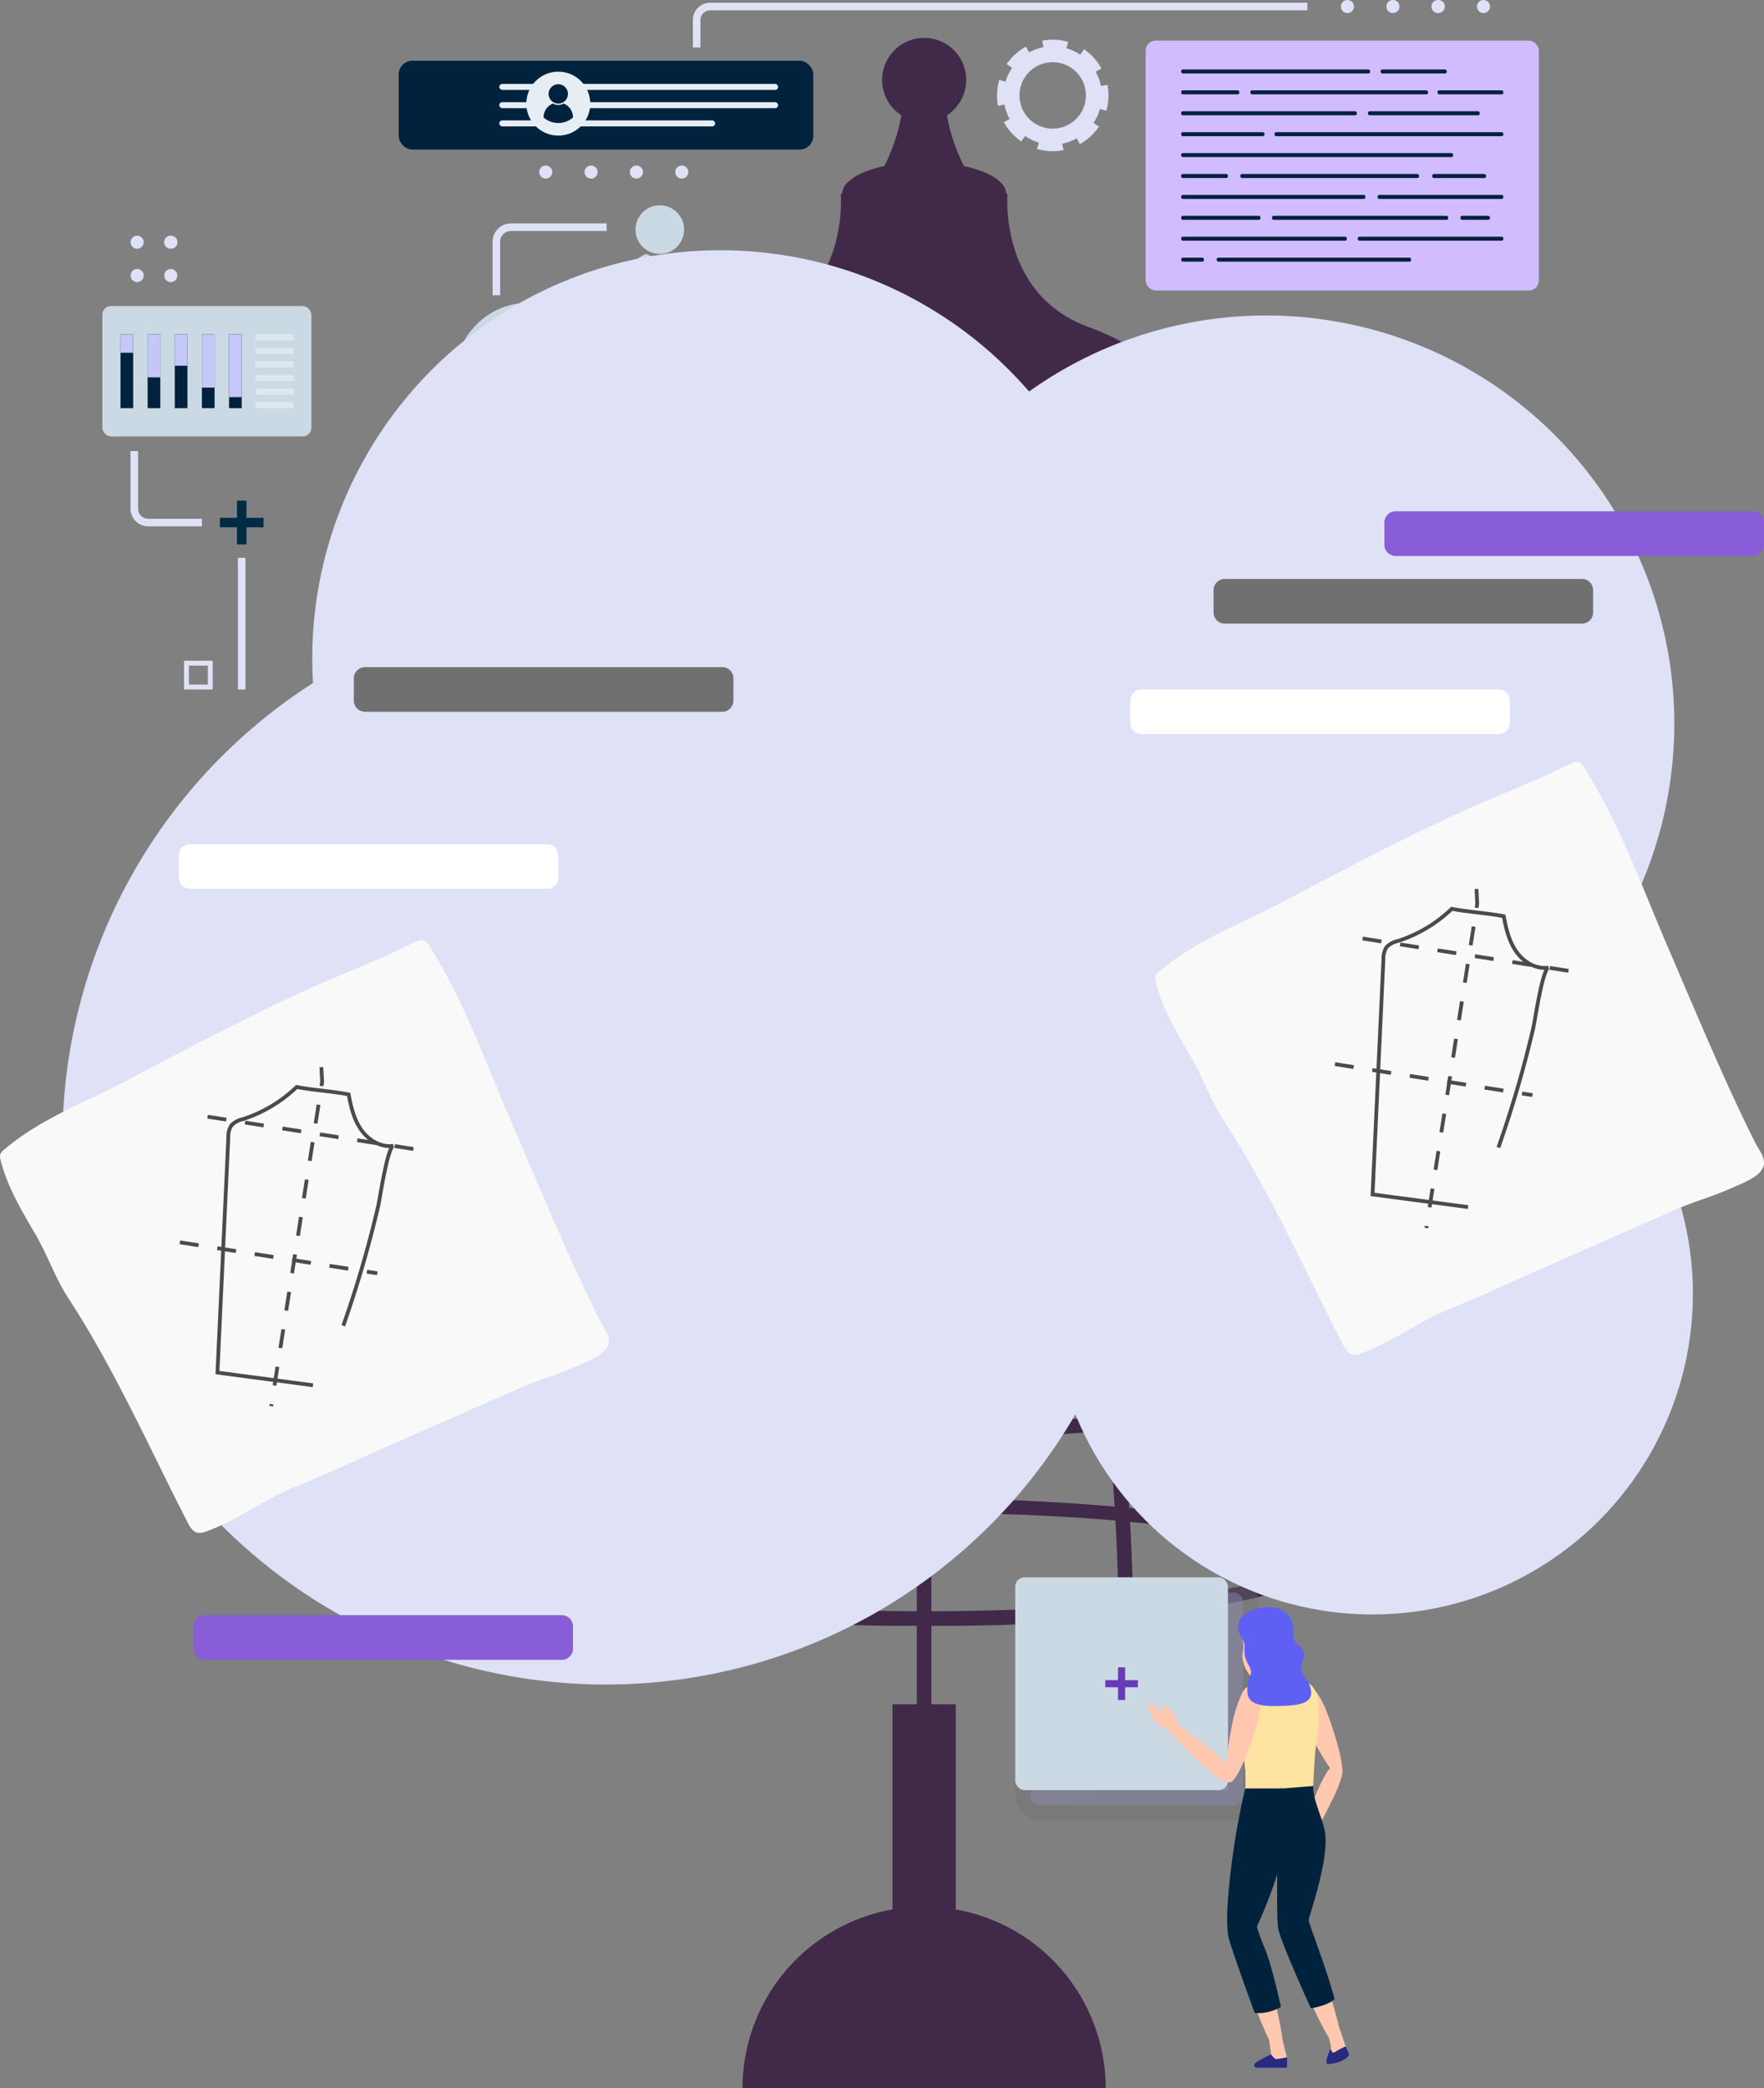 <svg xmlns="http://www.w3.org/2000/svg" xmlns:xlink="http://www.w3.org/1999/xlink" width="465.778" height="551.189" viewBox="0 0 465.778 551.189">
  <rect x="0" y="0" width="465.778" height="551.189" fill="#808080" stroke="none"/>
  <defs>
    <linearGradient id="linear-gradient" x1="0.167" y1="-0.077" x2="0.833" y2="1.077" gradientUnits="objectBoundingBox">
      <stop offset="0" stop-color="#b1b2f3"/>
      <stop offset="1" stop-color="#9d9ef0"/>
    </linearGradient>
  </defs>
  <g id="Grupo_48193" data-name="Grupo 48193" transform="translate(-683.523 -12978.405)">
    <g id="Grupo_40129" data-name="Grupo 40129" transform="translate(-29 866.405)">
      <g id="Group_26955" data-name="Group 26955" transform="translate(853.795 12122)">
        <path id="Path_67621" data-name="Path 67621" d="M-208.625,808.263c-23.729-8.717-21.3-35.112-21.3-35.112h-.37c0-3.153-4.484-5.895-11.127-7.329a47.21,47.21,0,0,1-4.5-13.414,11.1,11.1,0,0,0,3.3-15.344,11.1,11.1,0,0,0-15.346-3.3,11.1,11.1,0,0,0-3.294,15.346,11.089,11.089,0,0,0,3.294,3.294,47.072,47.072,0,0,1-4.5,13.414c-6.634,1.435-11.127,4.177-11.127,7.329h-.379s2.421,26.395-21.3,35.112-37.775,27.128-14.044,53.271,28.352,52.306,28.352,52.306H-228a180.4,180.4,0,0,1,33.426-52.306C-170.85,835.384-184.894,816.98-208.625,808.263Z" transform="translate(354.693 -731.99)" fill="#41294a"/>
        <path id="Path_67622" data-name="Path 67622" d="M-213.806,785c-19.831-19.613-46.27,6.538-46.27,6.538s-26.44-26.151-46.268-6.538-4.722,38.136,8.5,46.858c0,0-2.832,37.047-10.385,45.763A213.75,213.75,0,0,0-259,890.935a179.388,179.388,0,0,0,47.082-13.315c-7.553-8.717-10.387-45.763-10.387-45.763C-209.087,823.135-193.978,804.612-213.806,785Z" transform="translate(361.737 -675.212)" fill="#895cd8"/>
        <path id="Path_67623" data-name="Path 67623" d="M-295.29,778.052a24.476,24.476,0,0,0-11.053,6.515c-19.83,19.613-4.722,38.136,8.5,46.857,0,0-2.832,37.047-10.385,45.763A213.787,213.787,0,0,0-259,890.5a179.389,179.389,0,0,0,47.082-13.315,31.947,31.947,0,0,1-5.026-11.629C-277.043,855.481-291.734,801.465-295.29,778.052Z" transform="translate(361.736 -674.781)" fill="#d1bcff"/>
        <rect id="Rectangle_25741" data-name="Rectangle 25741" width="16.703" height="58.875" transform="translate(94.384 439.828)" fill="#41294a"/>
        <path id="Path_67624" data-name="Path 67624" d="M-263.963,951.994a47.944,47.944,0,0,0-47.945,47.94v0h95.888A47.943,47.943,0,0,0-263.963,951.994Z" transform="translate(366.7 -458.748)" fill="#41294a"/>
        <path id="Path_67625" data-name="Path 67625" d="M-248.724,870.39c-30.332,0-75.454-4.484-75.454-16.815s45.122-16.815,75.454-16.815,75.452,4.484,75.452,16.815S-218.394,870.39-248.724,870.39Zm0-29.783c-44.367,0-71.609,7.553-71.609,12.97s27.242,12.968,71.609,12.968,71.607-7.553,71.607-12.968S-204.36,840.607-248.724,840.607Z" transform="translate(351.461 -601.866)" fill="#41294a"/>
        <path id="Path_67626" data-name="Path 67626" d="M-240.969,890.758c-35.955,0-89.455-4.484-89.455-16.814s53.494-16.815,89.455-16.815,89.455,4.484,89.455,16.815S-205.012,890.758-240.969,890.758Zm0-29.783c-52.256,0-85.6,7.681-85.6,12.97s33.347,12.967,85.6,12.967,85.6-7.68,85.6-12.967S-188.713,860.975-240.969,860.975Z" transform="translate(343.703 -576.569)" fill="#41294a"/>
        <path id="Path_67627" data-name="Path 67627" d="M-235.488,915.471a482.331,482.331,0,0,1-69.181-4.385c-30.166-4.612-30.166-10.5-30.166-12.429s0-7.82,30.166-12.432a548.285,548.285,0,0,1,138.36,0c30.166,4.612,30.166,10.5,30.166,12.432s0,7.818-30.166,12.429A482.281,482.281,0,0,1-235.488,915.471Zm0-29.784c-62.7,0-95.508,8.443-95.508,12.97s32.8,12.97,95.508,12.97,95.509-8.443,95.509-12.97S-172.789,885.687-235.488,885.687Z" transform="translate(338.225 -545.875)" fill="#41294a"/>
        <path id="Path_67628" data-name="Path 67628" d="M-233.61,937.562a515.881,515.881,0,0,1-71.573-4.383c-27.94-4.125-31.164-9.071-31.164-12.432s3.233-8.3,31.164-12.432a586.656,586.656,0,0,1,143.144,0c27.94,4.127,31.164,9.071,31.164,12.432s-3.233,8.307-31.164,12.432A515.83,515.83,0,0,1-233.61,937.562Zm0-29.784c-64.932,0-98.9,8.443-98.9,12.969s33.968,12.97,98.9,12.97,98.9-8.443,98.9-12.97S-168.68,907.778-233.61,907.778Z" transform="translate(336.347 -518.438)" fill="#41294a"/>
        <path id="Path_67629" data-name="Path 67629" d="M-336.347,1023.464c0-1.253,0-126.318,54.949-202.228l3.116,2.253c-54.216,74.9-54.225,198.71-54.22,199.954Z" transform="translate(336.347 -621.146)" fill="#41294a"/>
        <path id="Path_67630" data-name="Path 67630" d="M-212.53,1023.463l-3.845-.018c0-1.244-.02-125.073-54.22-199.954l3.116-2.253C-212.537,897.145-212.523,1022.209-212.53,1023.463Z" transform="translate(418.01 -621.144)" fill="#41294a"/>
        <path id="Path_67631" data-name="Path 67631" d="M-246.558,1030.15l-3.845-.034c0-.9.4-91.3-31.112-203.027l3.7-1.045C-246.143,938.336-246.549,1029.246-246.558,1030.15Z" transform="translate(404.447 -615.175)" fill="#41294a"/>
        <path id="Path_67632" data-name="Path 67632" d="M-316.061,1030.15c0-.9-.415-91.814,31.258-204.106l3.7,1.045c-31.513,111.731-31.119,202.128-31.112,203.027Z" transform="translate(361.542 -615.175)" fill="#41294a"/>
        <path id="Path_67633" data-name="Path 67633" d="M-261.754,839.129a95.657,95.657,0,0,1-49.429-14.746,1.923,1.923,0,0,1-.475-2.677,1.923,1.923,0,0,1,2.677-.476c.448.321,46.156,31.442,90.26.011a1.928,1.928,0,0,1,2.686.455,1.925,1.925,0,0,1-.455,2.683h0A76.572,76.572,0,0,1-261.754,839.129Z" transform="translate(366.58 -621.583)" fill="#41294a"/>
        <rect id="Rectangle_25742" data-name="Rectangle 25742" width="3.845" height="309.596" transform="translate(100.814 215.719)" fill="#41294a"/>
      </g>
      <g id="Grupo_40120" data-name="Grupo 40120" transform="translate(975.779 12122.48)">
        <path id="Trazado_68871" data-name="Trazado 68871" d="M543.705,126.019h0Z" transform="translate(-516.121 -118.431)" fill="#dfe1f7"/>
        <path id="Trazado_68872" data-name="Trazado 68872" d="M539.175,128.656l-1.71.334a12.972,12.972,0,0,0-1.385-3.807l1.522-.843a14.7,14.7,0,0,0-4.626-5.062l-.974,1.44A12.967,12.967,0,0,0,528.333,119l.482-1.667-.077-.022a14.661,14.661,0,0,0-6.776-.295l.329,1.71a13,13,0,0,0-3.811,1.376l-.838-1.525a14.7,14.7,0,0,0-5.074,4.613l1.437.977a12.988,12.988,0,0,0-1.728,3.666l-1.666-.486-.033.115a14.664,14.664,0,0,0-.3,6.736l1.711-.324a12.993,12.993,0,0,0,1.366,3.815l-1.526.834h0a14.715,14.715,0,0,0,4.6,5.087l.981-1.434a12.981,12.981,0,0,0,3.662,1.735l-.491,1.666h0l.153.045a14.675,14.675,0,0,0,6.854.28l-.339-1.709a13,13,0,0,0,3.8-1.4l.848,1.521a14.706,14.706,0,0,0,5.049-4.639l-1.444-.971a13,13,0,0,0,1.711-3.673l1.667.477.011-.038a14.635,14.635,0,0,0,.287-6.815Zm-14.437,11.568a8.768,8.768,0,1,1,8.419-6.374A8.742,8.742,0,0,1,524.738,140.224Z" transform="translate(-510.018 -116.752)" fill="#dfe1f7"/>
      </g>
      <g id="Grupo_40121" data-name="Grupo 40121" transform="translate(1015.033 12122.713)">
        <g id="Grupo_29069" data-name="Grupo 29069" transform="translate(0)">
          <rect id="Rectángulo_26525" data-name="Rectángulo 26525" width="103.826" height="65.963" rx="2.658" fill="#d1bcff"/>
          <g id="Grupo_29068" data-name="Grupo 29068" transform="translate(9.373 7.619)">
            <rect id="Rectángulo_26526" data-name="Rectángulo 26526" width="17.46" height="1.058" rx="0.443" transform="translate(52.67)" fill="#00223d"/>
            <rect id="Rectángulo_26527" data-name="Rectángulo 26527" width="49.894" height="1.058" rx="0.443" fill="#00223d"/>
            <rect id="Rectángulo_26528" data-name="Rectángulo 26528" width="17.4" height="1.057" rx="0.443" transform="translate(67.679 5.519)" fill="#00223d"/>
            <rect id="Rectángulo_26529" data-name="Rectángulo 26529" width="15.358" height="1.057" rx="0.443" transform="translate(0 5.519)" fill="#00223d"/>
            <rect id="Rectángulo_26530" data-name="Rectángulo 26530" width="46.914" height="1.057" rx="0.443" transform="translate(18.266 5.519)" fill="#00223d"/>
            <rect id="Rectángulo_26531" data-name="Rectángulo 26531" width="29.513" height="1.057" rx="0.443" transform="translate(49.317 11.037)" fill="#00223d"/>
            <rect id="Rectángulo_26532" data-name="Rectángulo 26532" width="46.385" height="1.057" rx="0.443" transform="translate(0 11.037)" fill="#00223d"/>
            <rect id="Rectángulo_26533" data-name="Rectángulo 26533" width="22.007" height="1.058" rx="0.443" transform="translate(0 16.556)" fill="#00223d"/>
            <rect id="Rectángulo_26534" data-name="Rectángulo 26534" width="60.441" height="1.058" rx="0.443" transform="translate(24.639 16.556)" fill="#00223d"/>
            <rect id="Rectángulo_26535" data-name="Rectángulo 26535" width="71.813" height="1.057" rx="0.443" transform="translate(0 22.074)" fill="#00223d"/>
            <rect id="Rectángulo_26536" data-name="Rectángulo 26536" width="12.353" height="1.057" rx="0.443" transform="translate(0 27.593)" fill="#00223d"/>
            <rect id="Rectángulo_26537" data-name="Rectángulo 26537" width="47.202" height="1.057" rx="0.443" transform="translate(15.622 27.593)" fill="#00223d"/>
            <rect id="Rectángulo_26538" data-name="Rectángulo 26538" width="14.228" height="1.057" rx="0.443" transform="translate(66.285 27.593)" fill="#00223d"/>
            <rect id="Rectángulo_26539" data-name="Rectángulo 26539" width="48.644" height="1.058" rx="0.443" transform="translate(0 33.111)" fill="#00223d"/>
            <rect id="Rectángulo_26540" data-name="Rectángulo 26540" width="33.214" height="1.058" rx="0.443" transform="translate(51.865 33.111)" fill="#00223d"/>
            <rect id="Rectángulo_26541" data-name="Rectángulo 26541" width="7.811" height="1.057" rx="0.443" transform="translate(73.735 38.63)" fill="#00223d"/>
            <rect id="Rectángulo_26542" data-name="Rectángulo 26542" width="20.945" height="1.057" rx="0.443" transform="translate(0 38.63)" fill="#00223d"/>
            <rect id="Rectángulo_26543" data-name="Rectángulo 26543" width="46.541" height="1.057" rx="0.443" transform="translate(23.974 38.63)" fill="#00223d"/>
            <rect id="Rectángulo_26544" data-name="Rectángulo 26544" width="38.454" height="1.057" rx="0.443" transform="translate(46.625 44.148)" fill="#00223d"/>
            <rect id="Rectángulo_26545" data-name="Rectángulo 26545" width="43.741" height="1.057" rx="0.443" transform="translate(0 44.148)" fill="#00223d"/>
            <rect id="Rectángulo_26546" data-name="Rectángulo 26546" width="51.336" height="1.058" rx="0.443" transform="translate(9.373 49.667)" fill="#00223d"/>
            <rect id="Rectángulo_26547" data-name="Rectángulo 26547" width="6.008" height="1.058" rx="0.443" transform="translate(0 49.667)" fill="#00223d"/>
          </g>
        </g>
      </g>
      <rect id="Rectángulo_26643" data-name="Rectángulo 26643" width="109.471" height="23.45" rx="3.608" transform="translate(817.795 12128.032)" fill="#00223d"/>
      <g id="Grupo_40122" data-name="Grupo 40122" transform="translate(844.357 12134.149)">
        <rect id="Rectángulo_26550" data-name="Rectángulo 26550" width="73.633" height="1.587" rx="0.794" fill="#e6eef3"/>
        <rect id="Rectángulo_26551" data-name="Rectángulo 26551" width="73.633" height="1.587" rx="0.794" transform="translate(0 4.814)" fill="#e6eef3"/>
        <rect id="Rectángulo_26552" data-name="Rectángulo 26552" width="57.009" height="1.587" rx="0.794" transform="translate(0 9.628)" fill="#e6eef3"/>
      </g>
      <g id="Grupo_40124" data-name="Grupo 40124" transform="translate(1066.591 12112)">
        <path id="Trazado_68974" data-name="Trazado 68974" d="M622.643,107.4a1.722,1.722,0,1,0-1.218-.5,1.731,1.731,0,0,0,1.218.5" transform="translate(-620.921 -103.953)" fill="#dfe1f7"/>
        <path id="Trazado_68975" data-name="Trazado 68975" d="M649.231,107.4h.009a1.722,1.722,0,1,0,0-3.443h-.009a1.722,1.722,0,1,0,0,3.443Zm-11.975,0h.009a1.722,1.722,0,1,0,0-3.443h-.009a1.722,1.722,0,0,0,0,3.443Z" transform="translate(-623.568 -103.953)" fill="#dfe1f7"/>
        <path id="Trazado_68976" data-name="Trazado 68976" d="M666.515,107.4a1.722,1.722,0,1,0-1.218-.5,1.733,1.733,0,0,0,1.218.5" transform="translate(-628.869 -103.953)" fill="#dfe1f7"/>
      </g>
      <path id="Trazado_70728" data-name="Trazado 70728" d="M413.173,116.87v-7.242a3.572,3.572,0,0,1,3.573-3.572H574.422" transform="translate(483.305 12007.666)" fill="none" stroke="#dfe1f7" stroke-miterlimit="10" stroke-width="2"/>
      <g id="Grupo_40126" data-name="Grupo 40126">
        <rect id="Rectángulo_26644" data-name="Rectángulo 26644" width="56.172" height="56.172" rx="2.455" transform="translate(984.597 12532.327)" stroke="#707070" stroke-miterlimit="10" stroke-width="8" opacity="0.4" fill="url(#linear-gradient)" style="mix-blend-mode: multiply;isolation: isolate"/>
        <rect id="Rectángulo_26645" data-name="Rectángulo 26645" width="56.172" height="56.172" rx="2.455" transform="translate(980.588 12528.317)" fill="#cbd9e4"/>
        <g id="Grupo_40125" data-name="Grupo 40125" transform="translate(1015.844 12536.168)">
          <path id="Trazado_68910" data-name="Trazado 68910" d="M670.1,422.412c-2.816-.236-3.017-16-2.583-22.692s2.027-11.882,5.465-11.593,4.143,5.672,3.454,12.343S672.92,422.649,670.1,422.412Z" transform="translate(-633.046 -334.725)" fill="#ffc8af"/>
          <path id="Trazado_68911" data-name="Trazado 68911" d="M683.494,450.38c-2.325.938-10.864-19.468-12.729-24.083s-3.475-9.63-.87-10.682,4.93,3.674,6.794,8.289S685.817,449.442,683.494,450.38Z" transform="translate(-632.997 -333.589)" fill="#ffc8af"/>
          <path id="Trazado_68912" data-name="Trazado 68912" d="M684.608,452.282c-1.523,1.047-4.676,1.723-4.962,1.19s.2-2.029.639-3.108l.006-.01c.131-.32.254-.6.349-.812.112-.265.188-.419.188-.419s-5.048-19.948-4.114-20.2c1.013-.274,7.769,19.522,7.769,19.522s.033.125.089.3l.077.255.515,1.718C685.229,450.927,685.726,451.528,684.608,452.282Z" transform="translate(-632.662 -333.03)" fill="#ffc8af"/>
          <path id="Trazado_68913" data-name="Trazado 68913" d="M684.49,451.481c-1.523,1.047-4.676,1.723-4.962,1.19s.2-2.029.639-3.108l.006-.01c.131-.32.254-.6.349-.812.1.2.242.495.354.756.2.456.459.461,1.389-.149a18.07,18.07,0,0,1,2.265-1.148s.6,1.262.767,1.7C685.377,450.1,685.608,450.727,684.49,451.481Z" transform="translate(-632.544 -332.229)" fill="#262b7f"/>
          <g id="Grupo_29052" data-name="Grupo 29052" transform="translate(36.122 20.508)">
            <path id="Trazado_68914" data-name="Trazado 68914" d="M683.419,380.658c-1.881.782-7.436-9.72-9.463-14.352s-2.8-8.644-.5-9.6,4.6,2.42,6.454,7.122S685.3,379.876,683.419,380.658Z" transform="translate(-668.973 -356.544)" fill="#ffc8af"/>
            <g id="Grupo_29051" data-name="Grupo 29051" transform="translate(0 20.876)">
              <path id="Trazado_68915" data-name="Trazado 68915" d="M672.786,399.22c-1.641-.753,3.443-13.04,5.007-16.451s3.464-6.9,5.306-6.053.443,4.559-1.121,7.971S674.427,399.972,672.786,399.22Z" transform="translate(-668.956 -376.587)" fill="#ffc8af"/>
              <path id="Trazado_68916" data-name="Trazado 68916" d="M674.279,395.288c2,.743.289,4.121-.336,5.253-1.019,1.842-3.865,2.754-4.586,2.368s1.9-4.382,1.81-4.611-1.284,2.05-1.924,1.617.949-3.132,1.987-3.959A2.725,2.725,0,0,1,674.279,395.288Z" transform="translate(-669.096 -375.82)" fill="#ffc8af"/>
            </g>
          </g>
          <path id="Trazado_68917" data-name="Trazado 68917" d="M669.382,450.493c.17.677.515,1.435.145,2.1a1.856,1.856,0,0,1-1.316.777,14.919,14.919,0,0,1-2.19.313,8,8,0,0,1-.893.072c-.248,0-.492-.046-.737-.06-.483-.029-.969-.009-1.452-.051-.047,0-.373.007-.418-.057s.04-.153.079-.189c.208-.182.482-.265.7-.437.241-.195.461-.413.706-.605a6.738,6.738,0,0,1,1.579-.957c.109-.046-3.231-20.978-2.234-21.194C664.255,430.01,669.38,450.484,669.382,450.493Z" transform="translate(-633.247 -332.976)" fill="#ffc8af"/>
          <path id="Trazado_68918" data-name="Trazado 68918" d="M657.148,423.193c-2.762-.6-.9-16.257.4-22.836s3.562-11.515,6.934-10.78,3.366,6.165,1.812,12.688S659.909,423.795,657.148,423.193Z" transform="translate(-633.53 -334.667)" fill="#ffc8af"/>
          <path id="Trazado_68919" data-name="Trazado 68919" d="M668.482,451.918c-2.391.75-9.673-20.169-11.162-24.918s-2.694-9.877-.013-10.717,4.62,4.057,6.11,8.805S670.874,451.168,668.482,451.918Z" transform="translate(-633.529 -333.559)" fill="#ffc8af"/>
          <path id="Trazado_68920" data-name="Trazado 68920" d="M669.836,450.952l0,2.353a.429.429,0,0,1-.428.429l-7.572,0a.686.686,0,0,1-.415-1.236,28.68,28.68,0,0,1,4.17-2.267c.309.273.776,1.116,1.321,1.217A15.208,15.208,0,0,0,669.836,450.952Z" transform="translate(-633.304 -332.145)" fill="#262b7f"/>
          <path id="Trazado_68921" data-name="Trazado 68921" d="M638.074,365.249c1.18-1.346,11.411,6.974,14.209,9.428s5.569,5.249,4.244,6.759-4.457-.874-7.254-3.327S636.893,366.6,638.074,365.249Z" transform="translate(-634.267 -335.681)" fill="#ffc8af"/>
          <path id="Trazado_68922" data-name="Trazado 68922" d="M676.873,395.8l-17.535-.729-.769-30,1.211-7.534,8.1-2.978,5.217,1a6.119,6.119,0,0,1,4.968,6.225l-1.9,21.232Z" transform="translate(-633.411 -336.119)" fill="#ffc8af"/>
          <path id="Trazado_68923" data-name="Trazado 68923" d="M669.633,351.011v6.028a8.952,8.952,0,0,1-4.255.761c-1.607,0-1.967-.761-1.967-.761v-2.229Z" transform="translate(-633.21 -336.266)" fill="#ffc8af"/>
          <path id="Trazado_68924" data-name="Trazado 68924" d="M670.553,347.044c-.013.219-.021.423-.035.62,0,.071.007.141.007.219.148,3.579-2.149,7.411-5.607,7.931,0,0-.028.007-.078.015-.028,0-.07.006-.12.006-.739.092-3.416.31-4.4-.768a9.111,9.111,0,0,1-2.169-5.18,20.3,20.3,0,0,1,.29-2.6c0-.5-.269-2.065-.274-2.745-.023-3.193,2.126-6.363,5.944-6.363C669.842,338.175,670.716,343.2,670.553,347.044Z" transform="translate(-633.428 -336.799)" fill="#ffc8af"/>
          <path id="Trazado_68925" data-name="Trazado 68925" d="M663.414,356.6" transform="translate(-633.21 -336.034)" fill="#6ebaad"/>
          <path id="Trazado_68926" data-name="Trazado 68926" d="M659.313,357.313c-1.219,1.13-2.166,3.108-2.4,7.154a14.928,14.928,0,0,0,.614,8.018c2.674,6.667,1.035,14.939,1.035,14.939l18.168.67s.383-12.181,1-16.066c1.874-11.725-.015-15.5-3.281-16.415C669.564,354.24,660.532,356.182,659.313,357.313Z" transform="translate(-633.492 -336.095)" fill="#ffe3a1"/>
          <path id="Trazado_68927" data-name="Trazado 68927" d="M654.925,382.2c-1.956-.505-.078-12.135,1.084-17.013s2.952-8.512,5.339-7.9,2.195,4.662.854,9.494S656.88,382.706,654.925,382.2Z" transform="translate(-633.598 -336.008)" fill="#ffc8af"/>
          <path id="Trazado_68928" data-name="Trazado 68928" d="M634.587,361.34c.47-.524,3.025,1.987,3.846,2.635.124.1.211.156.243.152s.03-.048.009-.112c-.133-.4-1.141-1.806-.652-2.25.539-.486,2.549,1.422,3.23,2.641.039.067.089.141.118.2a2.7,2.7,0,0,1-.073,3.094c-1.186,1.752-4.039-.69-4.982-1.558a6.618,6.618,0,0,1-1.674-2.8A2.533,2.533,0,0,1,634.587,361.34Z" transform="translate(-634.414 -335.84)" fill="#ffc8af"/>
          <path id="Trazado_68929" data-name="Trazado 68929" d="M657.138,342.615a5.424,5.424,0,0,0,.111.578c.394,1.6,1.647,2.531,1.521,4.277a7.3,7.3,0,0,0,.985,4.521c1.931,3.272-.737,2.546-.2,7.57.264,2.467,2.606,3.483,7.231,3.416s9.717-.134,9.583-3.618a6.4,6.4,0,0,0-1.274-3.461c-.888-1.346-1.65-2.474-1.166-4.132a9.625,9.625,0,0,0,.53-2.08c.105-1.75-1.149-2.313-2.122-3.448-1.046-1.219-.433-3.278-.783-4.745-1.139-4.771-6.085-5.332-10.1-4.039C658.993,338.245,656.758,339.8,657.138,342.615Z" transform="translate(-633.472 -336.854)" fill="#5e60f4"/>
          <path id="Trazado_68930" data-name="Trazado 68930" d="M676.49,382.215c-.152,3.812,2.724,8.811,3.168,12.608.892,7.607-4.371,21.856-4.371,22.776s4.924,13.28,6.833,20.816c0,0-1.072,1.54-6.231,2.479,0,0-7.911-17.217-8.645-21.1s.167-36.866.167-36.866Z" transform="translate(-633.062 -334.97)" fill="#00223d"/>
          <path id="Trazado_68931" data-name="Trazado 68931" d="M669.027,382.816h-9.949a186.536,186.536,0,0,0-3.763,21.209c-1.474,12.192-1,15.81-.736,17.753s6.989,20.3,6.989,20.3a11.718,11.718,0,0,0,6.929-1.607s-2.262-10.451-4.2-15.273a47.987,47.987,0,0,1-2.155-5.9s5.593-11.925,6.989-20.432A50.329,50.329,0,0,0,669.027,382.816Z" transform="translate(-633.589 -334.945)" fill="#00223d"/>
        </g>
        <path id="Trazado_70729" data-name="Trazado 70729" d="M628.639,355.517v-3.377h-1.874v3.377h-3.377v1.874h3.377v3.377h1.874v-3.377h3.377v-1.874Z" transform="translate(380.972 12199.949)" fill="#673ab7"/>
      </g>
      <path id="Trazado_70730" data-name="Trazado 70730" d="M376.059,223.841a19.594,19.594,0,1,0-10.6,17.405c3.2,1.037,9.1,2.927,9.1,2.927l-2.482-8.486A19.5,19.5,0,0,0,376.059,223.841Z" transform="translate(495.755 11987.641)" fill="#cbd9e4"/>
      <g id="Grupo_40127" data-name="Grupo 40127" transform="translate(877.008 12166.189)">
        <path id="Trazado_68961" data-name="Trazado 68961" d="M402.068,172.984a6.415,6.415,0,1,0,5.027,5.026A6.419,6.419,0,0,0,402.068,172.984Zm2.284,12.7a7.291,7.291,0,0,1-7.1,0,9.734,9.734,0,0,0-6.18,9.065v.212a14.949,14.949,0,0,0,19.47,0v-.212A9.74,9.74,0,0,0,404.352,185.683Z" transform="translate(-391.069 -172.862)" fill="#cbd9e4"/>
      </g>
      <path id="Trazado_70731" data-name="Trazado 70731" d="M371.041,226.442h.3a.834.834,0,1,0,0-1.667h-.3l1.257-2.416h-3.24a11.252,11.252,0,1,0,0,6.5H372.3Zm-12.754,8.751A9.585,9.585,0,1,1,367.3,222.36h-.043L366,224.775h-.357a7.408,7.408,0,1,0,0,1.667H366l1.259,2.417h.043A9.6,9.6,0,0,1,358.287,235.193Zm2.864-10.418a2.985,2.985,0,1,0,0,1.667h2.815a5.741,5.741,0,1,1,0-1.667Z" transform="translate(493.916 11985.809)" fill="#00223d"/>
      <g id="Grupo_40128" data-name="Grupo 40128" transform="translate(854.906 12155.695)">
        <path id="Trazado_68971" data-name="Trazado 68971" d="M365.8,163.491a1.722,1.722,0,1,0-1.218-.5,1.737,1.737,0,0,0,1.218.5" transform="translate(-364.077 -160.047)" fill="#dfe1f7"/>
        <path id="Trazado_68972" data-name="Trazado 68972" d="M392.387,163.491h.008a1.722,1.722,0,1,0,0-3.444h-.008a1.722,1.722,0,0,0,0,3.444Zm-11.975,0h.008a1.722,1.722,0,1,0,0-3.444h-.008a1.722,1.722,0,1,0,0,3.444Z" transform="translate(-366.724 -160.047)" fill="#dfe1f7"/>
        <path id="Trazado_68973" data-name="Trazado 68973" d="M409.67,163.491a1.721,1.721,0,1,0-1.218-.5,1.734,1.734,0,0,0,1.218.5" transform="translate(-372.025 -160.047)" fill="#dfe1f7"/>
      </g>
      <path id="Trazado_70732" data-name="Trazado 70732" d="M379.375,179.931h-25.3a3.814,3.814,0,0,0-3.814,3.814v14.145" transform="translate(493.331 11992.047)" fill="none" stroke="#dfe1f7" stroke-miterlimit="10" stroke-width="2"/>
    </g>
    <circle id="Elipse_3373" data-name="Elipse 3373" cx="8.44" cy="8.44" r="8.44" transform="translate(819.001 13005.757) rotate(-45)" fill="#e6eef3"/>
    <g id="Grupo_40123" data-name="Grupo 40123" transform="translate(827.063 13000.644)">
      <path id="Trazado_68967" data-name="Trazado 68967" d="M376.741,131.655a2.552,2.552,0,1,0,2,2A2.554,2.554,0,0,0,376.741,131.655Zm.909,5.053a2.9,2.9,0,0,1-2.826,0,3.872,3.872,0,0,0-2.459,3.606v.084a5.947,5.947,0,0,0,7.747,0v-.084A3.875,3.875,0,0,0,377.65,136.708Z" transform="translate(-372.365 -131.607)" fill="#00223d"/>
    </g>
    <g id="Grupo_40130" data-name="Grupo 40130" transform="translate(700 13044.456)">
      <circle id="Elipse_3363" data-name="Elipse 3363" cx="143.475" cy="143.475" r="143.475" transform="translate(0 91.617)" fill="#dfe1f7"/>
      <circle id="Elipse_3364" data-name="Elipse 3364" cx="107.751" cy="107.751" r="107.751" transform="translate(65.976)" fill="#dfe1f7"/>
      <circle id="Elipse_3365" data-name="Elipse 3365" cx="107.751" cy="107.751" r="107.751" transform="translate(192.9 212.165) rotate(-79.905)" fill="#dfe1f7"/>
      <circle id="Elipse_3366" data-name="Elipse 3366" cx="84.627" cy="84.627" r="84.627" transform="translate(261.278 190.824)" fill="#dfe1f7"/>
    </g>
    <path id="Trazado_70734" data-name="Trazado 70734" d="M349.61,292.92a1.722,1.722,0,1,0,1.218.5A1.736,1.736,0,0,0,349.61,292.92Zm8.883,0h-.008a1.722,1.722,0,0,0,0,3.444h.008a1.722,1.722,0,1,0,0-3.444Zm-8.883-8.794a1.721,1.721,0,1,0,1.218.5A1.735,1.735,0,0,0,349.61,284.126Zm8.875,3.443h.008a1.722,1.722,0,1,0,0-3.443h-.008a1.722,1.722,0,1,0,0,3.443Z" transform="translate(370.125 12756.491)" fill="#dfe1f7"/>
    <g id="Grupo_40131" data-name="Grupo 40131" transform="translate(710.543 13059.178)">
      <rect id="Rectángulo_26553" data-name="Rectángulo 26553" width="55.202" height="34.425" rx="2.294" fill="#cbd9e4"/>
      <g id="Grupo_29075" data-name="Grupo 29075" transform="translate(4.796 7.463)">
        <g id="Grupo_29073" data-name="Grupo 29073">
          <rect id="Rectángulo_26554" data-name="Rectángulo 26554" width="3.345" height="19.499" fill="#00223d"/>
          <rect id="Rectángulo_26555" data-name="Rectángulo 26555" width="3.345" height="19.499" transform="translate(7.165)" fill="#00223d"/>
          <rect id="Rectángulo_26556" data-name="Rectángulo 26556" width="3.345" height="19.499" transform="translate(14.331)" fill="#00223d"/>
          <rect id="Rectángulo_26557" data-name="Rectángulo 26557" width="3.345" height="19.499" transform="translate(21.496)" fill="#00223d"/>
          <rect id="Rectángulo_26558" data-name="Rectángulo 26558" width="3.345" height="19.499" transform="translate(28.662)" fill="#00223d"/>
        </g>
        <g id="Grupo_29074" data-name="Grupo 29074">
          <rect id="Rectángulo_26559" data-name="Rectángulo 26559" width="3.345" height="4.87" fill="#c4c7f7"/>
          <rect id="Rectángulo_26560" data-name="Rectángulo 26560" width="3.345" height="11.364" transform="translate(7.165)" fill="#c4c7f7"/>
          <rect id="Rectángulo_26561" data-name="Rectángulo 26561" width="3.345" height="8.292" transform="translate(14.331)" fill="#c4c7f7"/>
          <rect id="Rectángulo_26562" data-name="Rectángulo 26562" width="3.345" height="14.067" transform="translate(21.496)" fill="#c4c7f7"/>
          <rect id="Rectángulo_26563" data-name="Rectángulo 26563" width="3.345" height="16.583" transform="translate(28.662)" fill="#c4c7f7"/>
        </g>
      </g>
      <g id="Grupo_29076" data-name="Grupo 29076" transform="translate(40.41 7.463)" style="mix-blend-mode: multiply;isolation: isolate">
        <rect id="Rectángulo_26564" data-name="Rectángulo 26564" width="10.138" height="1.626" fill="#dce8ef"/>
        <rect id="Rectángulo_26565" data-name="Rectángulo 26565" width="10.138" height="1.626" transform="translate(0 3.575)" fill="#dce8ef"/>
        <rect id="Rectángulo_26566" data-name="Rectángulo 26566" width="10.138" height="1.626" transform="translate(0 7.149)" fill="#dce8ef"/>
        <rect id="Rectángulo_26567" data-name="Rectángulo 26567" width="10.138" height="1.626" transform="translate(0 10.724)" fill="#dce8ef"/>
        <rect id="Rectángulo_26568" data-name="Rectángulo 26568" width="10.138" height="1.626" transform="translate(0 14.298)" fill="#dce8ef"/>
        <rect id="Rectángulo_26569" data-name="Rectángulo 26569" width="10.138" height="1.626" transform="translate(0 17.873)" fill="#dce8ef"/>
      </g>
    </g>
    <path id="Trazado_70735" data-name="Trazado 70735" d="M366.924,372.411h-14.19a3.662,3.662,0,0,1-3.662-3.662V353.538" transform="translate(369.911 12743.916)" fill="none" stroke="#dfe1f7" stroke-miterlimit="10" stroke-width="2"/>
    <path id="Rectángulo_26651" data-name="Rectángulo 26651" d="M2.949,0H97.273a2.949,2.949,0,0,1,2.949,2.949V8.837a2.949,2.949,0,0,1-2.949,2.949H2.948A2.948,2.948,0,0,1,0,8.837V2.949A2.949,2.949,0,0,1,2.949,0Z" transform="translate(734.588 13404.715)" fill="#895cd8"/>
    <path id="Rectángulo_26652" data-name="Rectángulo 26652" d="M2.949,0H97.273a2.949,2.949,0,0,1,2.949,2.949V8.837a2.949,2.949,0,0,1-2.949,2.949H2.948A2.948,2.948,0,0,1,0,8.837V2.949A2.949,2.949,0,0,1,2.949,0Z" transform="translate(1049.079 13113.354)" fill="#895cd8"/>
    <g id="Grupo_40133" data-name="Grupo 40133" transform="translate(360.357 11036.526)">
      <path id="Trazado_69887" data-name="Trazado 69887" d="M81.832,236.072a9.155,9.155,0,0,1-1.019-1.647c-10.272-20-19.189-40.341-31.565-59.306-3.37-5.165-5.436-11.314-8.619-16.753-3.628-6.2-7.444-12.557-9.2-19.591a2.753,2.753,0,0,1-.085-1.459,2.83,2.83,0,0,1,.965-1.221c9.464-8.192,21.812-12.666,32.889-18.536,14.616-7.745,29.267-15.442,44.264-22.433,5.263-2.454,10.624-4.681,15.973-6.94,2.659-1.123,5.318-2.247,7.959-3.415,2.6-1.15,5.142-2.475,7.756-3.625a2.89,2.89,0,0,1,2.069-.342,2.8,2.8,0,0,1,1.281,1.258c9.348,14.677,15.259,31.517,22.145,47.481,7.4,17.152,14.506,34.45,22.832,51.184,1.523,3.059,3.972,5.424,1.567,8.2-1.677,1.937-5.378,3.289-7.658,4.32-4.719,2.134-9.747,3.48-14.476,5.559l-36.165,15.908c-7.884,3.468-15.635,7.169-23.587,10.325-8.15,3.235-15.133,8.836-23.429,11.757a4.244,4.244,0,0,1-2.342.327A2.89,2.89,0,0,1,81.832,236.072Z" transform="translate(291.891 2109.285)" fill="#f9f9f9"/>
      <path id="Trazado_69888" data-name="Trazado 69888" d="M115.591,199.351l-25.223-3.344,2.865-62.045a5.5,5.5,0,0,1,.846-3.249,5.933,5.933,0,0,1,2.981-1.591,36.955,36.955,0,0,0,14.227-8.5c4.215.837,9.512,1.129,13.728,1.966.6,3.28,1.4,6.629,3.322,9.355s5.22,4.721,8.516,4.207c-1.583.247-3.6,13.917-4.014,15.79a301.264,301.264,0,0,1-9.248,31.694" transform="translate(290.218 2108.156)" fill="none" stroke="#4b4b4b" stroke-miterlimit="10" stroke-width="1"/>
      <path id="Trazado_69889" data-name="Trazado 69889" d="M118.214,115.234c.079,1.284.127,2.568.206,3.852l-13.436,85.633" transform="translate(289.805 2108.308)" fill="none" stroke="#4b4b4b" stroke-miterlimit="10" stroke-width="1" stroke-dasharray="5"/>
      <path id="Trazado_69890" data-name="Trazado 69890" d="M80.154,162.814l5.372.843,46.769,7.337" transform="translate(290.507 2106.961)" fill="none" stroke="#4b4b4b" stroke-miterlimit="10" stroke-width="1" stroke-dasharray="5"/>
      <line id="Línea_269" data-name="Línea 269" x2="58.759" y2="9.219" transform="translate(377.98 2236.623)" fill="none" stroke="#4b4b4b" stroke-miterlimit="10" stroke-width="1" stroke-dasharray="5"/>
    </g>
    <path id="Rectángulo_26647" data-name="Rectángulo 26647" d="M2.949,0H97.273a2.949,2.949,0,0,1,2.949,2.949V8.837a2.949,2.949,0,0,1-2.949,2.949H2.948A2.948,2.948,0,0,1,0,8.837V2.949A2.949,2.949,0,0,1,2.949,0Z" transform="translate(730.715 13201.215)" fill="#fff"/>
    <g id="Grupo_40134" data-name="Grupo 40134" transform="translate(665.357 10989.5)">
      <path id="Trazado_69887-2" data-name="Trazado 69887" d="M81.832,236.072a9.155,9.155,0,0,1-1.019-1.647c-10.272-20-19.189-40.341-31.565-59.306-3.37-5.165-5.436-11.314-8.619-16.753-3.628-6.2-7.444-12.557-9.2-19.591a2.753,2.753,0,0,1-.085-1.459,2.83,2.83,0,0,1,.965-1.221c9.464-8.192,21.812-12.666,32.889-18.536,14.616-7.745,29.267-15.442,44.264-22.433,5.263-2.454,10.624-4.681,15.973-6.94,2.659-1.123,5.318-2.247,7.959-3.415,2.6-1.15,5.142-2.475,7.756-3.625a2.89,2.89,0,0,1,2.069-.342,2.8,2.8,0,0,1,1.281,1.258c9.348,14.677,15.259,31.517,22.145,47.481,7.4,17.152,14.506,34.45,22.832,51.184,1.523,3.059,3.972,5.424,1.567,8.2-1.677,1.937-5.378,3.289-7.658,4.32-4.719,2.134-9.747,3.48-14.476,5.559l-36.165,15.908c-7.884,3.468-15.635,7.169-23.587,10.325-8.15,3.235-15.133,8.836-23.429,11.757a4.244,4.244,0,0,1-2.342.327A2.89,2.89,0,0,1,81.832,236.072Z" transform="translate(291.891 2109.285)" fill="#f9f9f9"/>
      <path id="Trazado_69888-2" data-name="Trazado 69888" d="M115.591,199.351l-25.223-3.344,2.865-62.045a5.5,5.5,0,0,1,.846-3.249,5.933,5.933,0,0,1,2.981-1.591,36.955,36.955,0,0,0,14.227-8.5c4.215.837,9.512,1.129,13.728,1.966.6,3.28,1.4,6.629,3.322,9.355s5.22,4.721,8.516,4.207c-1.583.247-3.6,13.917-4.014,15.79a301.264,301.264,0,0,1-9.248,31.694" transform="translate(290.218 2108.156)" fill="none" stroke="#4b4b4b" stroke-miterlimit="10" stroke-width="1"/>
      <path id="Trazado_69889-2" data-name="Trazado 69889" d="M118.214,115.234c.079,1.284.127,2.568.206,3.852l-13.436,85.633" transform="translate(289.805 2108.308)" fill="none" stroke="#4b4b4b" stroke-miterlimit="10" stroke-width="1" stroke-dasharray="5"/>
      <path id="Trazado_69890-2" data-name="Trazado 69890" d="M80.154,162.814l5.372.843,46.769,7.337" transform="translate(290.507 2106.961)" fill="none" stroke="#4b4b4b" stroke-miterlimit="10" stroke-width="1" stroke-dasharray="5"/>
      <line id="Línea_269-2" data-name="Línea 269" x2="58.759" y2="9.219" transform="translate(377.98 2236.623)" fill="none" stroke="#4b4b4b" stroke-miterlimit="10" stroke-width="1" stroke-dasharray="5"/>
    </g>
    <g id="Grupo_40132" data-name="Grupo 40132" transform="translate(732.114 13152.802)">
      <path id="Trazado_68977" data-name="Trazado 68977" d="M372.689,428.711h-7.581V421.13h7.581Zm-6.289-1.291h5v-5h-5Z" transform="translate(-365.108 -421.13)" fill="#dfe1f7"/>
    </g>
    <path id="Rectángulo_26649" data-name="Rectángulo 26649" d="M2.949,0H97.273a2.949,2.949,0,0,1,2.949,2.949V8.837a2.949,2.949,0,0,1-2.949,2.949H2.948A2.948,2.948,0,0,1,0,8.837V2.949A2.949,2.949,0,0,1,2.949,0Z" transform="translate(981.958 13160.382)" fill="#fff"/>
    <path id="Rectángulo_26650" data-name="Rectángulo 26650" d="M2.949,0H97.273a2.949,2.949,0,0,1,2.949,2.949V8.837a2.949,2.949,0,0,1-2.949,2.949H2.948A2.948,2.948,0,0,1,0,8.837V2.949A2.949,2.949,0,0,1,2.949,0Z" transform="translate(776.952 13154.489)" fill="#707070"/>
    <path id="Rectángulo_26648" data-name="Rectángulo 26648" d="M2.949,0H97.273a2.949,2.949,0,0,1,2.949,2.949V8.837a2.949,2.949,0,0,1-2.949,2.949H2.948A2.948,2.948,0,0,1,0,8.837V2.949A2.949,2.949,0,0,1,2.949,0Z" transform="translate(1003.958 13131.217)" fill="#707070"/>
    <line id="Línea_291" data-name="Línea 291" y2="34.76" transform="translate(747.345 13125.622)" fill="none" stroke="#dfe1f7" stroke-miterlimit="10" stroke-width="2"/>
    <path id="Trazado_70733" data-name="Trazado 70733" d="M383.687,374.058v-4.515h-2.506v4.515h-4.516v2.506h4.516v4.516h2.506v-4.516H388.2v-2.506Z" transform="translate(364.912 12741.017)" fill="#002b45"/>
  </g>
</svg>
